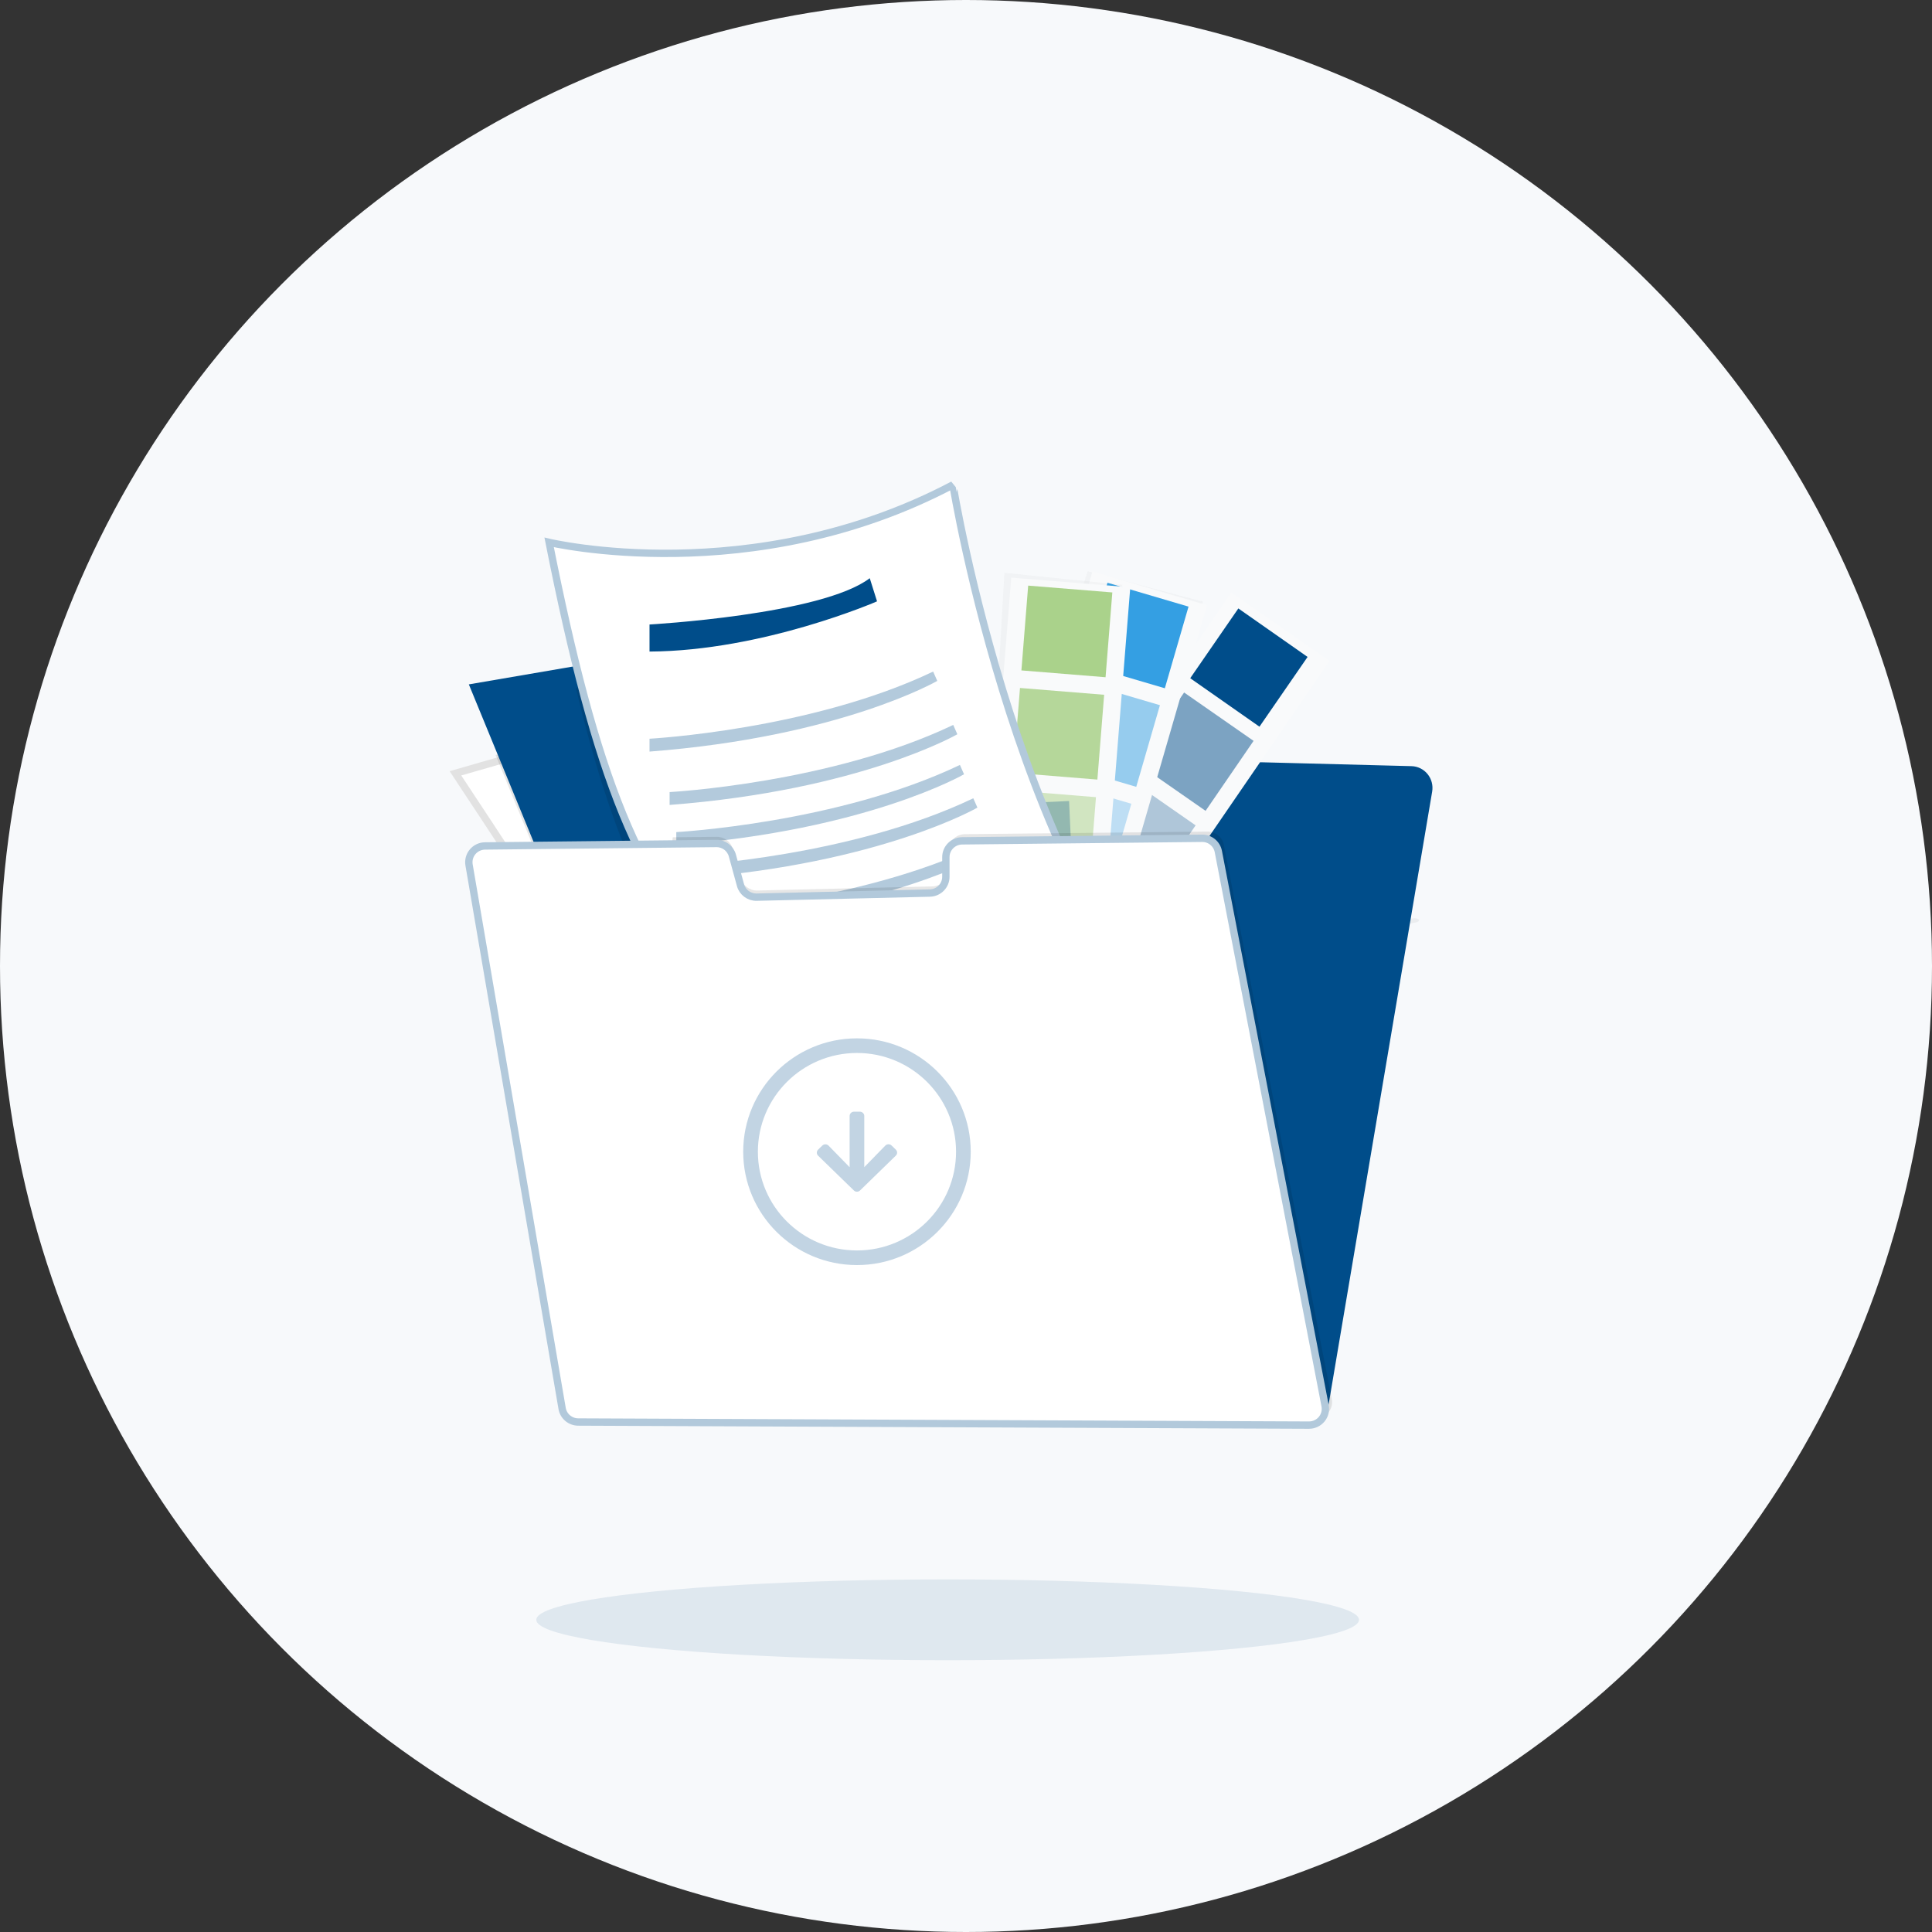 <?xml version="1.0" encoding="UTF-8"?>
<svg width="263px" height="263px" viewBox="0 0 263 263" version="1.1" xmlns="http://www.w3.org/2000/svg" xmlns:xlink="http://www.w3.org/1999/xlink">
    <rect x="0" y="0" width="263" height="263" fill="#333333" stroke="none"/>
    <!-- Generator: Sketch 52.6 (67491) - http://www.bohemiancoding.com/sketch -->
    <title>Files2</title>
    <desc>Created with Sketch.</desc>
    <defs>
        <linearGradient x1="0.004%" y1="50%" x2="100.004%" y2="50%" id="linearGradient-1">
            <stop stop-color="#808080" stop-opacity="0.25" offset="0%"></stop>
            <stop stop-color="#808080" stop-opacity="0.12" offset="54%"></stop>
            <stop stop-color="#808080" stop-opacity="0.1" offset="100%"></stop>
        </linearGradient>
        <linearGradient x1="4.34167797e-14%" y1="49.988%" x2="100%" y2="49.988%" id="linearGradient-2">
            <stop stop-color="#808080" stop-opacity="0.25" offset="0%"></stop>
            <stop stop-color="#808080" stop-opacity="0.12" offset="54%"></stop>
            <stop stop-color="#808080" stop-opacity="0.1" offset="100%"></stop>
        </linearGradient>
    </defs>
    <g id="Puste-strony" stroke="none" stroke-width="1" fill="none" fill-rule="evenodd">
        <g id="Pusta-lista---dokumenty-" transform="translate(-997, -363)">
            <g id="Files2" transform="translate(997, 363)">
                <circle id="Oval" fill="#F7F9FB" cx="131.5" cy="131.5" r="131.5"></circle>
                <ellipse id="Oval" fill="#004D8A" opacity="0.1" cx="129" cy="220.5" rx="56" ry="5.5"></ellipse>
                <g id="Group-11" transform="translate(62, 66)">
                    <path d="M121.142,82.837 C121.069,83.82 118.83,83.449 118.83,83.449 C115.116,84.006 115.73,80.075 115.73,80.075 L115.73,79.874 L115.858,76.207 L115.895,75.185 C115.895,75.185 119.985,73.166 119.881,73.59 C119.842,73.749 119.928,74.132 120.046,74.545 C120.251,75.231 120.543,76.009 120.543,76.009 C120.543,76.009 120.568,77.63 120.445,78.107 C120.322,78.584 121.085,79.86 121.085,79.86 C121.085,79.86 121.085,79.94 121.097,80.081 C121.158,80.998 121.173,81.918 121.142,82.837 Z" id="Path" fill="#B77983"></path>
                    <path d="M117.514,74.839 C115.841,77.388 114.035,77.345 112.959,76.986 L112.999,75.666 C112.999,75.666 117.447,73.06 117.334,73.607 C117.291,73.813 117.376,74.306 117.514,74.839 Z" id="Path" fill="#000000" opacity="0.05"></path>
                    <path d="M127.534,59.915 C127.534,59.915 130.471,58.553 131.112,59.166 C131.752,59.779 127.534,59.915 127.534,59.915 Z" id="Path" fill="#000000" opacity="0.05"></path>
                    <path d="M128.54,59.915 C128.54,59.915 128.121,60.27 129.045,60.724 C129.969,61.178 128.54,59.915 128.54,59.915 Z" id="Path" fill="#000000" opacity="0.05"></path>
                    <path d="M112.961,57.229 C112.885,57.258 114.839,58.942 116.603,57.547 C116.595,57.547 113.401,57.055 112.961,57.229 Z" id="Path" fill="#000000" opacity="0.05"></path>
                    <path d="M116.603,59.007 C116.603,59.007 116.087,59.79 115.031,59.906 C113.975,60.022 116.603,59.007 116.603,59.007 Z" id="Path" fill="#000000" opacity="0.05"></path>
                    <path d="M124.801,62.638 C124.801,62.638 129.176,66.956 128.339,67.975 C127.501,68.993 124.801,62.638 124.801,62.638 Z" id="Path" fill="#000000" opacity="0.05"></path>
                    <path d="M121.158,81.225 C121.158,81.491 121.158,81.739 121.133,81.944 C121.06,82.906 118.824,82.543 118.824,82.543 C116.782,82.843 116.047,81.806 115.804,80.814 C115.728,80.492 115.69,80.161 115.692,79.829 C115.691,79.631 115.703,79.433 115.729,79.237 L115.729,79.04 C116.169,78.9 116.646,79.003 116.999,79.315 C117.907,80.095 119.112,79.496 119.112,79.496 C119.112,79.496 119.996,79.574 120.337,79.885 C120.529,80.06 120.845,79.639 121.086,79.237 C121.1,79.496 121.123,79.965 121.137,80.466 C121.153,80.723 121.158,80.983 121.158,81.225 Z" id="Path" fill="#000000" opacity="0.05"></path>
                    <path d="M114.781,80.555 C114.781,80.555 114.187,81.307 113.068,80.145 C112.994,79.764 112.957,79.372 112.959,78.979 C113.531,79.542 114.591,80.555 114.781,80.555 Z" id="Path" fill="#000000" opacity="0.05"></path>
                    <path d="M119.336,79.779 C119.197,79.866 119.021,79.902 118.849,79.88 C118.676,79.858 118.523,79.778 118.425,79.661 C118.752,79.459 119.052,79.231 119.322,78.979 C119.33,79.252 119.336,79.525 119.336,79.779 Z" id="Path" fill="#000000" opacity="0.05"></path>
                    <path d="M123.891,81.595 C124.029,81.682 124.205,81.718 124.378,81.696 C124.55,81.673 124.704,81.594 124.801,81.477 C124.473,81.275 124.172,81.046 123.902,80.794 C123.894,81.065 123.888,81.338 123.891,81.595 Z" id="Path" fill="#000000" opacity="0.05"></path>
                    <path d="M22.535,126.184 C22.022,125.559 21.787,124.747 21.885,123.939 L31.225,46.498 L31.999,40.066 C32.179,38.586 33.413,37.47 34.885,37.459 L62.242,37.274 C63.029,37.269 63.78,36.943 64.327,36.37 C64.875,35.797 65.171,35.024 65.149,34.227 L65.138,33.934 C65.111,33.13 65.408,32.349 65.959,31.771 C66.511,31.192 67.271,30.865 68.065,30.865 L96.811,30.865 C98.425,30.865 99.734,32.189 99.738,33.824 C99.738,33.958 99.729,34.091 99.712,34.223 C99.602,35.058 99.847,35.9 100.387,36.541 C100.926,37.182 101.709,37.56 102.539,37.581 L130.148,38.295 C130.997,38.316 131.796,38.711 132.335,39.376 C132.874,40.041 133.102,40.911 132.958,41.76 L119.156,123.453 L118.895,124.997 C118.831,125.391 118.687,125.768 118.472,126.103 L22.535,126.184 Z" id="Path" fill="#004D8A"></path>
                    <polygon id="Rectangle" fill="#F9FAFB" transform="translate(96.615, 42.186) rotate(34.64) translate(-96.615, -42.186) " points="88.369 14.426 104.666 14.483 104.861 69.946 88.564 69.889"></polygon>
                    <polygon id="Rectangle" fill="#004D8A" transform="translate(108.01, 24.875) rotate(34.804) translate(-108.01, -24.875) " points="102.237 19.086 113.743 19.127 113.784 30.663 102.278 30.623"></polygon>
                    <polygon id="Rectangle" fill="#004D8A" opacity="0.5" transform="translate(100.652, 36.325) rotate(34.64) translate(-100.652, -36.325) " points="94.871 30.528 106.393 30.569 106.433 42.121 94.912 42.08"></polygon>
                    <polygon id="Rectangle" fill="#004D8A" opacity="0.3" transform="translate(92.763, 47.827) rotate(34.64) translate(-92.763, -47.827) " points="86.982 42.031 98.503 42.072 98.544 53.624 87.022 53.583"></polygon>
                    <g id="Group" opacity="0.5" transform="translate(69.233, 10.894)" fill="url(#linearGradient-1)">
                        <polygon id="Rectangle" transform="translate(16.458, 29.096) rotate(-73.71) translate(-16.458, -29.096) " points="-11.167 20.425 43.66 21.535 44.082 37.766 -10.745 36.656"></polygon>
                    </g>
                    <polygon id="Rectangle" fill="#F9FAFB" transform="translate(86.804, 40.674) rotate(16.29) translate(-86.804, -40.674) " points="78.614 12.98 94.882 13.013 94.994 68.368 78.726 68.335"></polygon>
                    <polygon id="Rectangle" fill="#349FE3" transform="translate(92.664, 20.511) rotate(16.29) translate(-92.664, -20.511) " points="86.902 14.713 98.403 14.736 98.426 26.309 86.926 26.286"></polygon>
                    <polygon id="Rectangle" fill="#349FE3" opacity="0.5" transform="translate(88.772, 33.93) rotate(16.29) translate(-88.772, -33.93) " points="83.01 28.132 94.51 28.155 94.533 39.728 83.033 39.705"></polygon>
                    <polygon id="Rectangle" fill="#349FE3" opacity="0.3" transform="translate(84.88, 47.347) rotate(16.29) translate(-84.88, -47.347) " points="79.118 41.549 90.618 41.572 90.641 53.145 79.141 53.122"></polygon>
                    <g id="Group" opacity="0.5" transform="translate(70.144, 11.801)" fill="url(#linearGradient-2)">
                        <polygon id="Rectangle" transform="translate(10.949, 29.086) rotate(-85.4) translate(-10.949, -29.086) " points="-17.01 21.63 39.249 20.431 38.909 36.542 -17.35 37.741"></polygon>
                    </g>
                    <polygon id="Rectangle" fill="#F9FAFB" transform="translate(81.556, 40.894) rotate(4.6) translate(-81.556, -40.894) " points="73.41 13.197 89.668 13.207 89.702 68.591 73.443 68.582"></polygon>
                    <polygon id="Rectangle" fill="#73B53B" opacity="0.579" transform="translate(83.231, 19.954) rotate(4.6) translate(-83.231, -19.954) " points="77.481 14.161 88.974 14.168 88.981 25.748 77.488 25.741"></polygon>
                    <polygon id="Rectangle" fill="#73B53B" opacity="0.5" transform="translate(82.117, 33.887) rotate(4.6) translate(-82.117, -33.887) " points="76.367 28.094 87.86 28.1 87.867 39.68 76.373 39.673"></polygon>
                    <polygon id="Rectangle" fill="#73B53B" opacity="0.3" transform="translate(81.005, 47.824) rotate(4.6) translate(-81.005, -47.824) " points="75.254 42.03 86.748 42.037 86.755 53.617 75.261 53.61"></polygon>
                    <polygon id="Rectangle" fill="#004D8A" opacity="0.3" transform="translate(78.053, 49.087) rotate(-2.61) translate(-78.053, -49.087) " points="72.309 43.299 83.802 43.295 83.798 54.875 72.305 54.879"></polygon>
                    <path d="M75.61,87.825 L61.06,93.453 L39.796,101.674 C38.992,100.173 37.809,98.146 36.345,95.726 C31.308,87.379 22.975,74.395 15.554,62.986 C7.195,50.125 0,39.272 0,39.272 L5.208,37.771 L47.754,25.418 L75.61,87.825 Z" id="Path" stroke="#E2E2E2" fill="#FFFFFF"></path>
                    <path d="M75.61,86.532 L61.113,92.127 C53.015,93.81 44.751,94.567 36.481,94.385 C31.462,86.089 23.159,73.186 15.766,61.846 L5.466,36.779 L47.855,24.511 L75.61,86.532 Z" id="Path" fill="#000000" opacity="0.1"></path>
                    <path d="M85.63,82.662 C85.63,82.662 62.876,96.095 28.904,93.056 L1.822,27.164 L14.801,24.938 L59.67,17.248 L85.132,81.381 L85.63,82.662 Z" id="Path" fill="#004D8A"></path>
                    <path d="M85.63,84.274 C80.355,84.537 74.252,84.511 68.113,83.766 C61.468,82.972 54.784,81.335 49.055,78.334 C44.265,75.828 40.169,73.101 36.598,69.83 C27.308,61.338 21.559,49.192 16.397,27.681 L60.571,19.972 L85.63,84.274 Z" id="Path" fill="#000000" opacity="0.1"></path>
                    <path d="M102.027,78.01 C102.027,78.01 85.401,81.22 68.478,79.243 C61.787,78.467 55.058,76.868 49.289,73.936 C44.466,71.487 40.344,68.823 36.746,65.628 C25.17,55.357 19.057,39.618 12.753,7.832 C12.753,7.832 40.393,14.411 67.725,0 C67.716,0.011 76.929,56.705 102.027,78.01 Z" id="Path" stroke="#B2C9DB" fill="#FFFFFF"></path>
                    <path d="M69.233,79.887 C62.51,79.1 55.749,77.481 49.952,74.511 C45.106,72.031 40.964,69.332 37.349,66.096 C47.253,65.297 48.676,59.915 48.676,59.915 C56.017,71.497 69.233,79.887 69.233,79.887 Z" id="Path" fill="#000000" opacity="0.1"></path>
                    <path d="M26.418,19.012 C26.418,19.012 49.854,17.702 56.398,12.709 L57.39,15.861 C57.39,15.861 41.905,22.613 26.418,22.695 L26.418,19.012 Z" id="Path" fill="#004D8A"></path>
                    <path d="M26.418,34.562 C26.418,34.562 48.41,33.37 65.027,25.418 L65.589,26.69 C65.589,26.69 52.403,34.316 26.418,36.312 L26.418,34.562 Z" id="Path" fill="#004D8A" opacity="0.3"></path>
                    <path d="M29.151,41.825 C29.151,41.825 51.145,40.632 67.76,32.681 L68.322,33.953 C68.322,33.953 55.135,41.576 29.151,43.574 L29.151,41.825 Z" id="Path" fill="#004D8A" opacity="0.3"></path>
                    <path d="M30.062,47.272 C30.062,47.272 52.055,46.079 68.673,38.128 L69.233,39.4 C69.233,39.4 56.046,47.025 30.062,49.021 L30.062,47.272 Z" id="Path" fill="#004D8A" opacity="0.3"></path>
                    <path d="M31.884,51.811 C31.884,51.811 53.877,50.618 70.493,42.667 L71.055,43.939 C71.055,43.939 57.868,51.564 31.884,53.56 L31.884,51.811 Z" id="Path" fill="#004D8A" opacity="0.3"></path>
                    <path d="M32.795,58.165 C32.795,58.165 54.788,56.973 71.406,49.021 L71.966,50.293 C71.966,50.293 58.779,57.917 32.795,59.915 L32.795,58.165 Z" id="Path" fill="#004D8A" opacity="0.3"></path>
                    <path d="M118.501,126.597 C118.099,126.921 117.594,127.096 117.073,127.092 L20.725,126.69 C20.203,126.072 19.963,125.269 20.063,124.472 L29.582,47.977 L35.552,47.913 C36.578,47.903 37.483,48.575 37.751,49.548 L38.866,53.589 C39.138,54.573 40.058,55.248 41.096,55.224 L64.92,54.663 C66.144,54.634 67.122,53.651 67.121,52.448 L67.121,49.771 C67.121,48.557 68.116,47.569 69.351,47.555 L102.364,47.206 C103.454,47.196 104.395,47.953 104.6,49.004 L119.2,123.981 L119.295,124.464 C119.452,125.264 119.147,126.085 118.501,126.597 Z" id="Path" fill="#000000" opacity="0.1"></path>
                    <path d="M68.969,48.463 C67.746,48.476 66.761,49.463 66.76,50.676 L66.76,53.355 C66.759,54.557 65.794,55.539 64.584,55.569 L41.012,56.13 C39.984,56.155 39.071,55.48 38.803,54.495 L37.696,50.456 C37.43,49.482 36.534,48.809 35.517,48.821 L4.03,49.158 C3.377,49.164 2.76,49.454 2.341,49.951 C1.922,50.448 1.744,51.103 1.853,51.742 L14.521,125.732 C14.702,126.794 15.627,127.572 16.712,127.576 L116.185,128 C116.852,128.002 117.484,127.709 117.91,127.2 C118.336,126.691 118.51,126.019 118.385,125.37 L103.849,49.912 C103.646,48.86 102.714,48.103 101.636,48.114 L68.969,48.463 Z" id="Path" stroke="#B2C9DB" fill="#FFFFFF"></path>
                    <path d="M59.383,89.948 L59.936,90.485 C60.056,90.594 60.123,90.746 60.123,90.905 C60.123,91.064 60.056,91.216 59.936,91.325 L55.087,96.045 C54.976,96.161 54.819,96.227 54.656,96.227 C54.492,96.227 54.336,96.161 54.224,96.045 L49.375,91.329 C49.258,91.219 49.192,91.068 49.192,90.91 C49.192,90.751 49.258,90.6 49.375,90.49 L49.928,89.952 C50.041,89.838 50.197,89.774 50.36,89.774 C50.522,89.774 50.678,89.838 50.791,89.952 L53.658,92.891 L53.658,85.917 C53.657,85.763 53.719,85.614 53.831,85.505 C53.943,85.395 54.095,85.333 54.254,85.333 L55.053,85.333 C55.384,85.333 55.653,85.595 55.653,85.917 L55.653,92.883 L58.52,89.944 C58.634,89.83 58.79,89.767 58.953,89.768 C59.115,89.768 59.271,89.834 59.383,89.948 Z" id="Path" fill="#004D8A" opacity="0.241"></path>
                    <path d="M54.658,77.339 C62.107,77.339 68.146,83.357 68.146,90.78 C68.146,98.204 62.107,104.221 54.658,104.221 C47.208,104.221 41.169,98.204 41.169,90.78 C41.176,83.359 47.211,77.345 54.658,77.339 Z M54.658,75.348 C46.105,75.348 39.171,82.257 39.171,90.78 C39.171,99.303 46.105,106.213 54.658,106.213 C63.21,106.213 70.144,99.303 70.144,90.78 C70.144,82.257 63.21,75.348 54.658,75.348 Z" id="Shape" fill="#004D8A" fill-rule="nonzero" opacity="0.241"></path>
                </g>
            </g>
        </g>
    </g>
</svg>